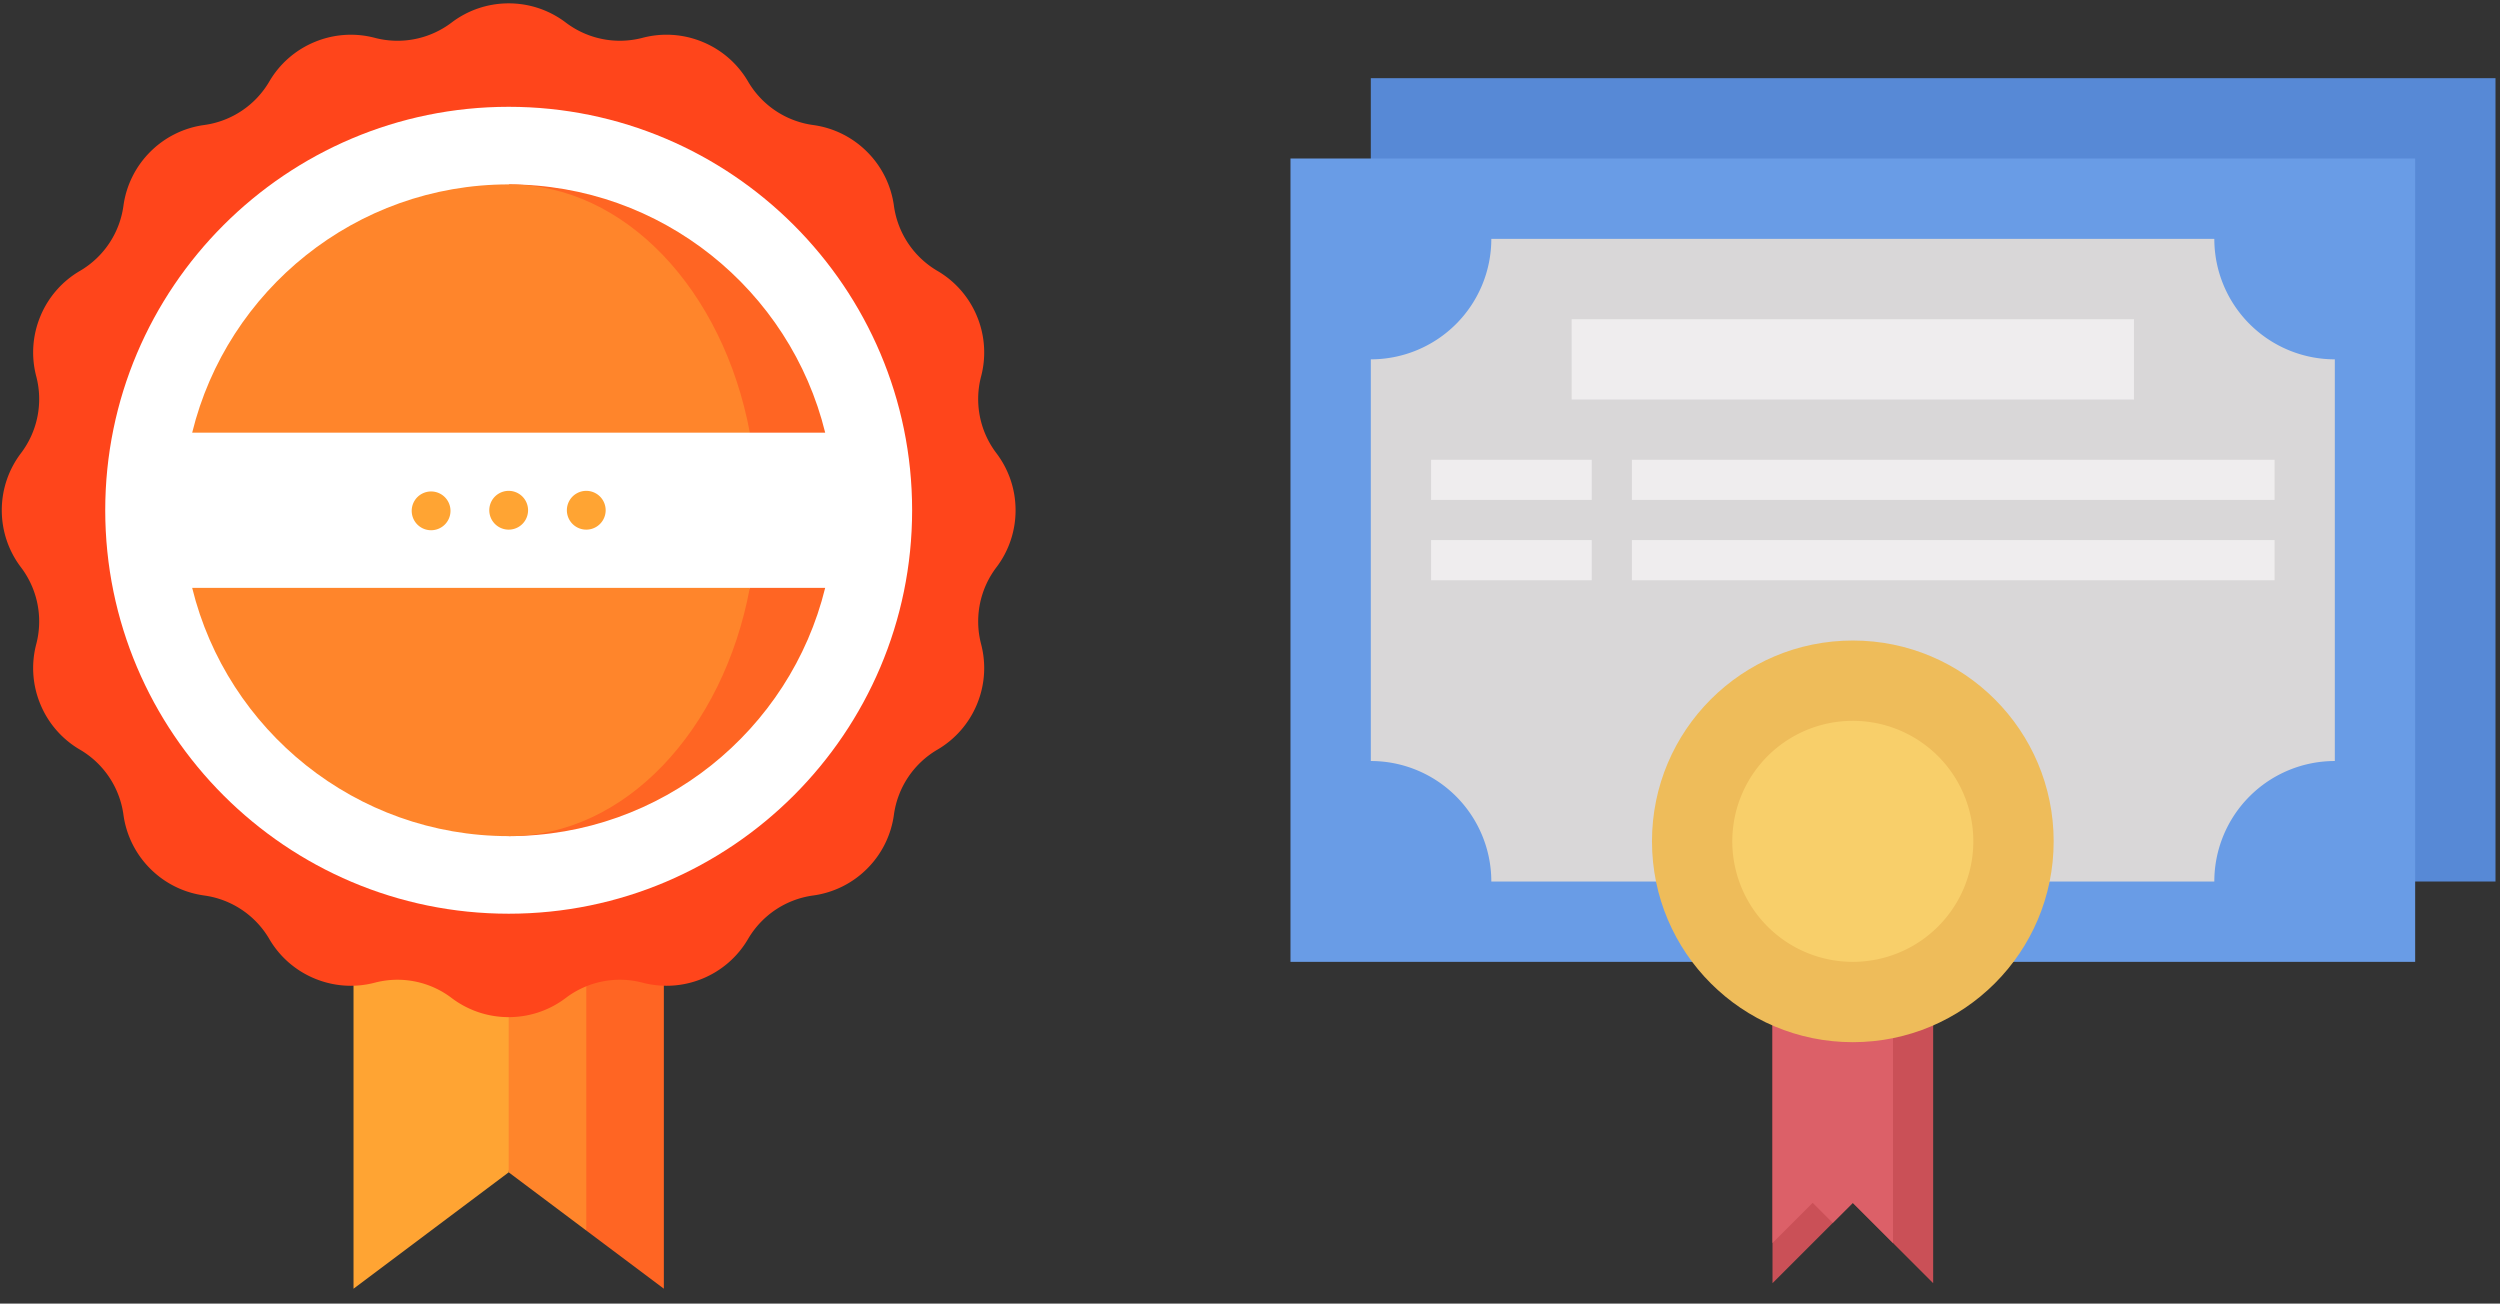 <svg xmlns="http://www.w3.org/2000/svg" xmlns:xlink="http://www.w3.org/1999/xlink" width="140" height="73" viewBox="0 0 140 73"><rect x="0" y="0" width="140" height="73" fill="#333333" stroke="none"/><defs><path id="mwoaa" d="M141.176 3767.856h-8.69l4.345 18.053 4.345 3.258z"/><path id="mwoab" d="M128.141 3767.856l4.345 14.794 4.345 3.259v-18.053z"/><path id="mwoac" d="M123.797 3767.856v21.312l8.69-6.518v-14.794z"/><path id="mwoad" d="M160.872 3745.574c0-1.201-.4-2.31-1.077-3.2a5.007 5.007 0 0 1-.854-4.292 5.274 5.274 0 0 0-.23-3.37 5.271 5.271 0 0 0-2.22-2.545 5.01 5.01 0 0 1-2.431-3.64 5.269 5.269 0 0 0-1.502-3.024 5.27 5.27 0 0 0-3.025-1.502 5.006 5.006 0 0 1-3.639-2.432 5.272 5.272 0 0 0-2.545-2.22 5.269 5.269 0 0 0-3.37-.23 5.009 5.009 0 0 1-4.291-.853c-.891-.677-2-1.078-3.202-1.078-1.201 0-2.31.401-3.2 1.078a5.01 5.01 0 0 1-4.293.854 5.27 5.27 0 0 0-3.37.23 5.268 5.268 0 0 0-2.545 2.22 5.007 5.007 0 0 1-3.638 2.43 5.274 5.274 0 0 0-3.026 1.502 5.274 5.274 0 0 0-1.502 3.026 5.007 5.007 0 0 1-2.43 3.639 5.265 5.265 0 0 0-2.221 2.544 5.27 5.27 0 0 0-.23 3.37 5.01 5.01 0 0 1-.853 4.292c-.677.89-1.078 2-1.078 3.201 0 1.202.401 2.311 1.078 3.201a5.01 5.01 0 0 1 .853 4.293 5.269 5.269 0 0 0 .23 3.37 5.271 5.271 0 0 0 2.22 2.545 5.005 5.005 0 0 1 2.431 3.638 5.275 5.275 0 0 0 1.502 3.026c.85.85 1.917 1.35 3.026 1.501a5.01 5.01 0 0 1 3.638 2.431 5.266 5.266 0 0 0 2.545 2.22c1.11.46 2.289.515 3.37.23a5.008 5.008 0 0 1 4.292.854c.89.676 2 1.077 3.201 1.077 1.202 0 2.311-.4 3.201-1.077a5.008 5.008 0 0 1 4.292-.854c1.082.285 2.26.23 3.37-.23a5.27 5.27 0 0 0 2.545-2.22 5.008 5.008 0 0 1 3.639-2.431 5.275 5.275 0 0 0 3.025-1.501 5.274 5.274 0 0 0 1.502-3.026 5.008 5.008 0 0 1 2.431-3.638 5.275 5.275 0 0 0 2.22-2.546c.46-1.11.514-2.288.23-3.37a5.01 5.01 0 0 1 .854-4.292 5.27 5.27 0 0 0 1.077-3.2z"/><path id="mwoae" d="M132.486 3768.168c-12.458 0-22.593-10.136-22.593-22.594 0-12.457 10.135-22.593 22.593-22.593s22.593 10.136 22.593 22.593c0 12.458-10.135 22.594-22.593 22.594z"/><path id="mwoaf" d="M132.486 3727.326l13.505 13.904h4.22c-1.955-7.972-9.16-13.904-17.725-13.904z"/><path id="mwoag" d="M132.486 3727.326c-8.565 0-15.77 5.932-17.724 13.904h31.229c-1.49-7.972-6.979-13.904-13.505-13.904z"/><path id="mwoah" d="M132.486 3763.823c8.565 0 15.77-5.932 17.724-13.904h-4.22z"/><path id="mwoai" d="M145.99 3749.92h-31.228c1.954 7.97 9.159 13.903 17.724 13.903 6.526 0 12.015-5.932 13.504-13.904z"/><path id="mwoaj" d="M129.227 3745.574a1.086 1.086 0 1 1-2.171.001 1.086 1.086 0 0 1 2.171 0z"/><path id="mwoak" d="M133.572 3745.574a1.086 1.086 0 1 1-2.172 0 1.086 1.086 0 0 1 2.172 0z"/><path id="mwoal" d="M137.917 3745.574a1.086 1.086 0 1 1-2.172 0 1.086 1.086 0 0 1 2.172 0z"/><path id="mwoam" d="M180.766 3721.378h62.982v44.987h-62.982z"/><path id="mwoan" d="M203.26 3774.238v14.62l4.498-4.498 4.499 4.498v-14.62"/><path id="mwoao" d="M205.509 3784.36l1.124 1.124 1.125-1.124 2.25 2.249v-12.371h-6.749v12.371z"/><path id="mwoap" d="M176.267 3725.876h62.982v44.988h-62.982z"/><path id="mwoaq" d="M196.511 3766.365h-8.997a6.748 6.748 0 0 0-6.748-6.748v-22.494a6.748 6.748 0 0 0 6.748-6.748h40.488a6.748 6.748 0 0 0 6.748 6.748v22.494a6.748 6.748 0 0 0-6.748 6.748h-8.997"/><path id="mwoar" d="M219.005 3764.115c0 6.212-5.036 11.247-11.247 11.247-6.212 0-11.247-5.035-11.247-11.247 0-6.211 5.035-11.246 11.247-11.246 6.211 0 11.247 5.035 11.247 11.246z"/><path id="mwoas" d="M214.506 3764.115a6.748 6.748 0 1 1-13.497 0 6.748 6.748 0 0 1 13.497 0z"/><path id="mwoat" d="M192.012 3734.874h31.491v4.499h-31.49z"/><path id="mwoau" d="M184.14 3742.747h8.997v2.249h-8.997z"/><path id="mwoav" d="M184.14 3747.245h8.997v2.25h-8.997z"/><path id="mwoaw" d="M195.386 3747.245h35.99v2.25h-35.99z"/><path id="mwoax" d="M195.386 3742.747h35.99v2.249h-35.99z"/></defs><g><g transform="translate(-104 -3717)"><g><use fill="#ff6523" xlink:href="#mwoaa"/></g><g><use fill="#ff852b" xlink:href="#mwoab"/></g><g><use fill="#ffa433" xlink:href="#mwoac"/></g><g><use fill="#ff451b" xlink:href="#mwoad"/></g><g><use fill="#fff" xlink:href="#mwoae"/></g><g><use fill="#ff6523" xlink:href="#mwoaf"/></g><g><use fill="#ff852b" xlink:href="#mwoag"/></g><g><use fill="#ff6523" xlink:href="#mwoah"/></g><g><use fill="#ff852b" xlink:href="#mwoai"/></g><g><g><use fill="#ffa433" xlink:href="#mwoaj"/></g><g><use fill="#ffa433" xlink:href="#mwoak"/></g><g><use fill="#ffa433" xlink:href="#mwoal"/></g></g></g><g transform="translate(-104 -3717)"><g><use fill="#5789d6" xlink:href="#mwoam"/></g><g><use fill="#ca5057" xlink:href="#mwoan"/></g><g><use fill="#dc6068" xlink:href="#mwoao"/></g><g><use fill="#699ce6" xlink:href="#mwoap"/></g><g><use fill="#d9d7d8" xlink:href="#mwoaq"/></g><g><use fill="#eebc5a" xlink:href="#mwoar"/></g><g><use fill="#f8cf6a" xlink:href="#mwoas"/></g><g><g><use fill="#efedee" xlink:href="#mwoat"/></g><g><use fill="#efedee" xlink:href="#mwoau"/></g><g><use fill="#efedee" xlink:href="#mwoav"/></g><g><use fill="#efedee" xlink:href="#mwoaw"/></g><g><use fill="#efedee" xlink:href="#mwoax"/></g></g></g></g></svg>